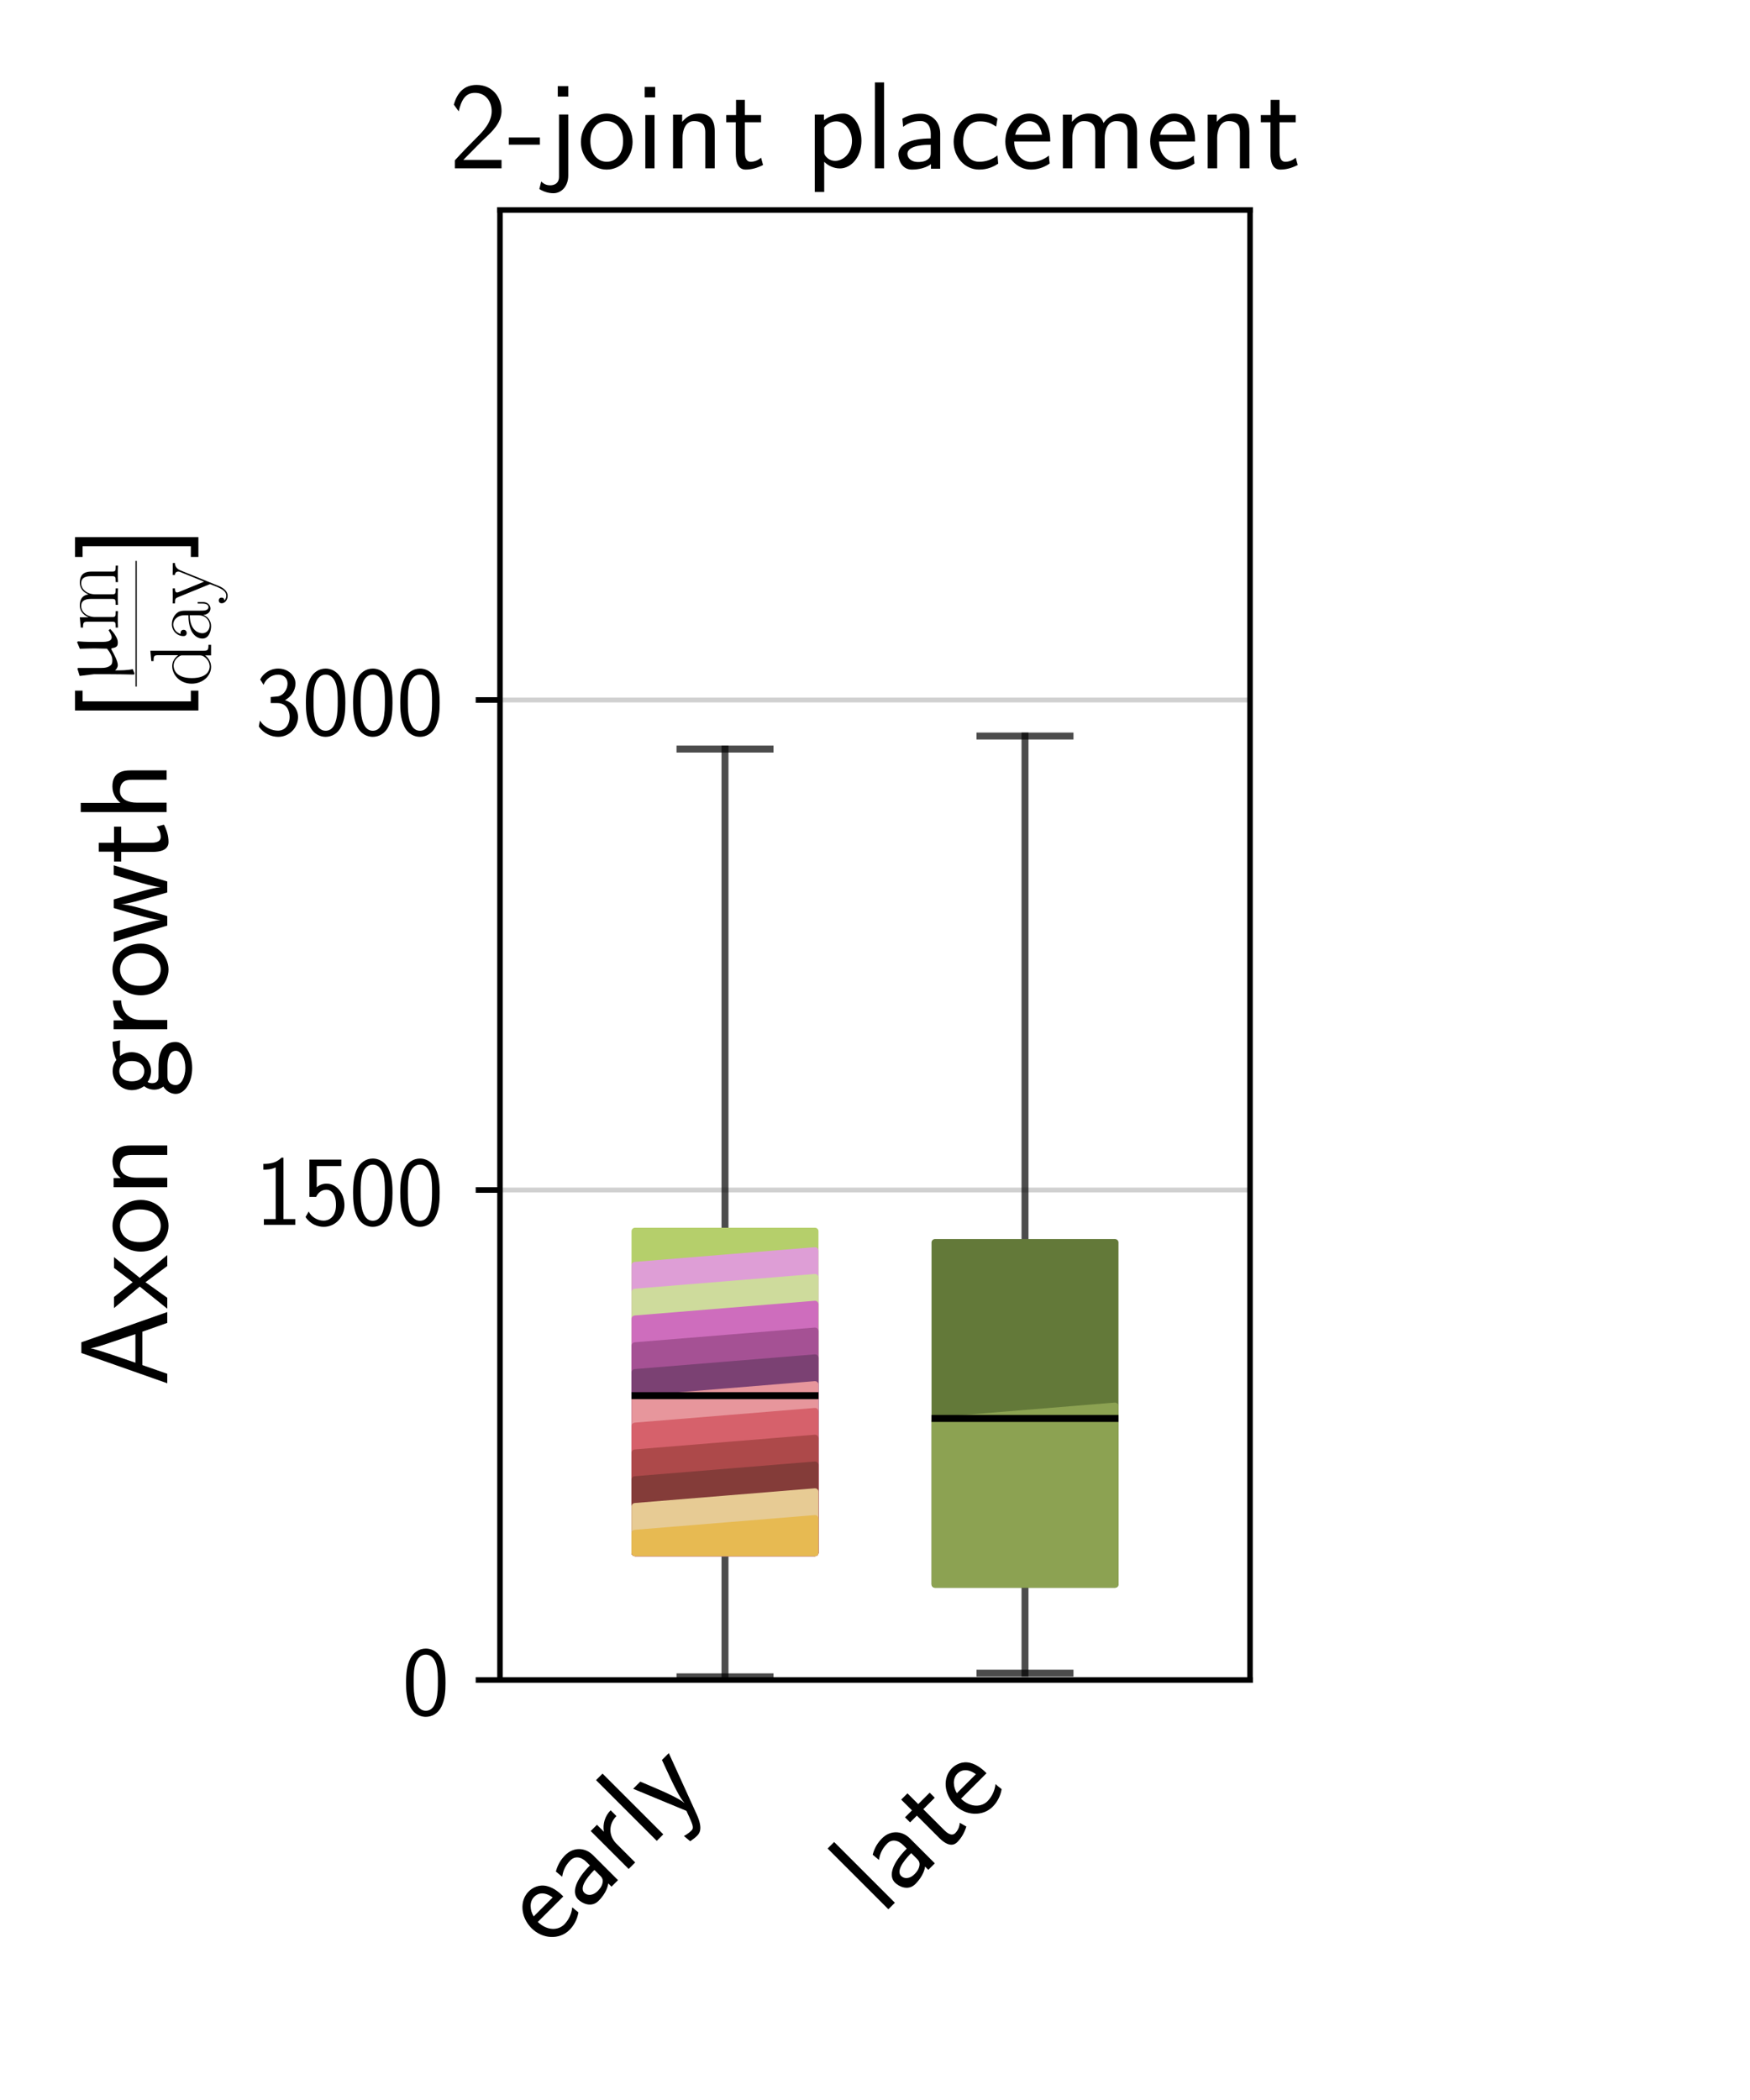 <?xml version="1.0" encoding="utf-8" standalone="no"?>
<!DOCTYPE svg PUBLIC "-//W3C//DTD SVG 1.1//EN"
  "http://www.w3.org/Graphics/SVG/1.1/DTD/svg11.dtd">
<!-- Created with matplotlib (https://matplotlib.org/) -->
<svg height="302.4pt" version="1.1" viewBox="0 0 252 302.4" width="252pt" xmlns="http://www.w3.org/2000/svg" xmlns:xlink="http://www.w3.org/1999/xlink">
 <defs>
  <style type="text/css">*{stroke-linecap:butt;stroke-linejoin:round;}</style>
 </defs>
 <g id="figure_1">
  <g id="patch_1">
   <path d="M 0 302.4 
L 252 302.4 
L 252 0 
L 0 0 
z
" style="fill:#ffffff;"/>
  </g>
  <g id="axes_1">
   <g id="patch_2">
    <path d="M 72 241.92 
L 180 241.92 
L 180 30.24 
L 72 30.24 
z
" style="fill:#ffffff;"/>
   </g>
   <g id="matplotlib.axis_1">
    <g id="xtick_1">
     <g id="text_1">
      <!-- early -->
      <g transform="translate(78.89 280.77)rotate(-45)scale(0.18 -0.18)">
       <defs>
        <path d="M 39.094 21.516 
C 39.094 24.844 38.906 31.297 35.703 36.641 
C 32.203 42.391 26.5 44 22.203 44 
C 11.797 44 3 34.188 3 21.484 
C 3 9.094 12.094 -1 23.594 -1 
C 28.094 -1 33.594 0.297 38.594 3.875 
C 38.594 4.281 38.406 6.469 38.297 6.562 
C 38.297 6.766 38 9.844 38 10.25 
C 33.203 6.359 27.703 5.078 23.703 5.078 
C 17.297 5.078 10.406 10.422 10.094 21.516 
z
M 10.906 27 
C 12.203 32.562 16.594 37.828 22.203 37.828 
C 23.703 37.828 30.703 37.828 32.5 27 
z
" id="CMSS17-101"/>
        <path d="M 37.594 27.984 
C 37.594 37.375 30.906 43.875 21.906 43.875 
C 17.5 43.875 12.703 43.078 7.203 39.891 
L 7.797 33.359 
C 10.297 35.125 14.594 38 21.797 38 
C 26.906 38 30 34.062 30 27.844 
L 30 24 
C 14 24 4 19.344 4 11.344 
C 4 7.203 6.5 -1 14.797 -1 
C 16.297 -1 24.406 -1 30.203 3.391 
L 30.203 -0.297 
L 37.594 -0.297 
z
M 30 12.75 
C 30 10.953 30 8.562 27 6.781 
C 24.406 5.078 21.094 5.078 19.703 5.078 
C 14.703 5.078 11.297 7.984 11.297 11.625 
C 11.297 18.922 26.906 18.922 30 18.922 
z
" id="CMSS17-97"/>
        <path d="M 14.906 21.297 
C 14.906 30.703 21.797 37 30.594 37 
L 30.594 43.578 
C 24.203 43.578 18.203 40.391 14.594 35.203 
L 14.594 43.094 
L 7.5 43.094 
L 7.5 0 
L 14.906 0 
z
" id="CMSS17-114"/>
        <path d="M 14.797 69 
L 7.406 69 
L 7.406 0 
L 14.797 0 
z
" id="CMSS17-108"/>
        <path d="M 41.797 43 
L 34 43 
C 25.5 20.219 22.594 10.969 22.406 5.984 
L 22.297 5.984 
C 22 10.875 17.594 22.812 14.094 31.359 
L 9.406 43 
L 1.297 43 
L 19 0.203 
C 17.906 -2.781 16.297 -7.266 15.797 -8.266 
C 13.594 -13.828 12.094 -13.828 10.5 -13.828 
C 10.094 -13.828 6.906 -13.828 3.297 -12.641 
L 3.906 -19.203 
C 6.406 -19.703 8.906 -20 10.703 -20 
C 13.203 -20 18.203 -20 22.797 -7.766 
z
" id="CMSS17-121"/>
       </defs>
       <use transform="scale(0.996)" xlink:href="#CMSS17-101"/>
       <use transform="translate(41.639 0)scale(0.996)" xlink:href="#CMSS17-97"/>
       <use transform="translate(83.958 0)scale(0.996)" xlink:href="#CMSS17-114"/>
       <use transform="translate(115.868 0)scale(0.996)" xlink:href="#CMSS17-108"/>
       <use transform="translate(138.049 0)scale(0.996)" xlink:href="#CMSS17-121"/>
      </g>
     </g>
    </g>
    <g id="xtick_2">
     <g id="text_2">
      <!-- late -->
      <g transform="translate(126.987 275.872)rotate(-45)scale(0.18 -0.18)">
       <defs>
        <path d="M 16.703 37 
L 29.703 37 
L 29.703 42.766 
L 16.703 42.766 
L 16.703 55 
L 9.594 55 
L 9.594 42.766 
L 1.703 42.766 
L 1.703 37 
L 9.406 37 
L 9.406 11.703 
C 9.406 6 10.703 -1 17.297 -1 
C 22.297 -1 26.906 0.391 31.297 2.688 
L 29.703 8.562 
C 27.297 6.469 24.406 5.266 21.297 5.266 
C 16.906 5.266 16.703 10.875 16.703 13.375 
z
" id="CMSS17-116"/>
       </defs>
       <use transform="scale(0.996)" xlink:href="#CMSS17-108"/>
       <use transform="translate(22.181 0)scale(0.996)" xlink:href="#CMSS17-97"/>
       <use transform="translate(67.103 0)scale(0.996)" xlink:href="#CMSS17-116"/>
       <use transform="translate(100.934 0)scale(0.996)" xlink:href="#CMSS17-101"/>
      </g>
     </g>
    </g>
   </g>
   <g id="matplotlib.axis_2">
    <g id="ytick_1">
     <g id="line2d_1">
      <path clip-path="url(#p32634fc3f6)" d="M 72 241.92 
L 180 241.92 
" style="fill:none;stroke:#b0b0b0;stroke-linecap:square;stroke-opacity:0.6;stroke-width:0.7;"/>
     </g>
     <g id="line2d_2">
      <defs>
       <path d="M 0 0 
L -3.5 0 
" id="m85e6ec5279" style="stroke:#000000;stroke-width:0.8;"/>
      </defs>
      <g>
       <use style="stroke:#000000;stroke-width:0.8;" x="72" xlink:href="#m85e6ec5279" y="241.92"/>
      </g>
     </g>
     <g id="text_3">
      <!-- 0 -->
      <g transform="translate(57.928 246.936)scale(0.145 -0.145)">
       <defs>
        <path d="M 43.094 31.938 
C 43.094 37.578 43 48.078 38.906 56.188 
C 34.797 64 28.203 66.078 23.5 66.078 
C 16.703 66.078 10.906 62.109 7.906 55.781 
C 4.703 49.156 3.797 42.328 3.797 31.938 
C 3.797 24.828 4.094 16.109 7.703 8.484 
C 11.797 0.078 18.703 -2 23.406 -2 
C 29.594 -2 35.594 1.266 39 8.094 
C 42.5 15.219 43.094 23.031 43.094 31.938 
z
M 23.406 4.078 
C 15.797 4.078 13.5 12.672 12.797 15.547 
C 11.594 20.469 11.406 25.219 11.406 33.031 
C 11.406 39.156 11.406 46.062 13.297 51.516 
C 15.594 57.828 19.594 60 23.406 60 
C 30.797 60 33.203 52.688 34 50.125 
C 35.5 44.891 35.5 38.766 35.5 33.031 
C 35.5 23.844 35.5 4.078 23.406 4.078 
z
" id="CMSS17-48"/>
       </defs>
       <use transform="scale(0.996)" xlink:href="#CMSS17-48"/>
      </g>
     </g>
    </g>
    <g id="ytick_2">
     <g id="line2d_3">
      <path clip-path="url(#p32634fc3f6)" d="M 72 171.36 
L 180 171.36 
" style="fill:none;stroke:#b0b0b0;stroke-linecap:square;stroke-opacity:0.6;stroke-width:0.7;"/>
     </g>
     <g id="line2d_4">
      <g>
       <use style="stroke:#000000;stroke-width:0.8;" x="72" xlink:href="#m85e6ec5279" y="171.36"/>
      </g>
     </g>
     <g id="text_4">
      <!-- 1500 -->
      <g transform="translate(36.711 176.376)scale(0.145 -0.145)">
       <defs>
        <path d="M 28.406 67 
L 26.5 67 
C 21.094 61.562 14.797 60.781 8.406 60.781 
L 8.406 55 
C 11.297 55 16 55 20.703 57.297 
L 20.703 5.766 
L 8.906 5.766 
L 8.906 0 
L 40.203 0 
L 40.203 5.766 
L 28.406 5.766 
z
" id="CMSS17-49"/>
        <path d="M 14.594 58.625 
L 39.094 58.625 
L 39.094 65 
L 7.297 65 
L 7.297 27.828 
L 14 27.828 
C 15.797 31.969 19.5 35 24.297 35 
C 28.797 35 33.797 31.078 33.797 19.781 
C 33.797 7.703 26.703 4.172 21.5 4.172 
C 15.094 4.172 9.203 8 6.594 13.297 
L 3.406 7.797 
C 8 0.766 15.5 -2 21.5 -2 
C 33.094 -2 42.203 7.766 42.203 19.578 
C 42.203 31.719 34.094 41.078 24.406 41.078 
C 20.906 41.078 17.5 39.891 14.594 37.484 
z
" id="CMSS17-53"/>
       </defs>
       <use transform="scale(0.996)" xlink:href="#CMSS17-49"/>
       <use transform="translate(46.844 0)scale(0.996)" xlink:href="#CMSS17-53"/>
       <use transform="translate(93.687 0)scale(0.996)" xlink:href="#CMSS17-48"/>
       <use transform="translate(140.531 0)scale(0.996)" xlink:href="#CMSS17-48"/>
      </g>
     </g>
    </g>
    <g id="ytick_3">
     <g id="line2d_5">
      <path clip-path="url(#p32634fc3f6)" d="M 72 100.8 
L 180 100.8 
" style="fill:none;stroke:#b0b0b0;stroke-linecap:square;stroke-opacity:0.6;stroke-width:0.7;"/>
     </g>
     <g id="line2d_6">
      <g>
       <use style="stroke:#000000;stroke-width:0.8;" x="72" xlink:href="#m85e6ec5279" y="100.8"/>
      </g>
     </g>
     <g id="text_5">
      <!-- 3000 -->
      <g transform="translate(36.711 105.816)scale(0.145 -0.145)">
       <defs>
        <path d="M 15.703 31.641 
L 22.5 31.641 
C 31.906 31.641 34.594 23.547 34.594 17.906 
C 34.594 10.203 30.203 4.172 23 4.172 
C 17.406 4.172 9.5 6.938 5 14.25 
C 4.297 10.797 4.297 10.594 3.906 8.219 
C 8.594 1.375 16.203 -2 23.203 -2 
C 34.594 -2 43 7.391 43 17.781 
C 43 25.594 37.5 32.141 30 34.609 
C 36 37.875 40.406 44 40.406 51.141 
C 40.406 59.453 32.703 66.078 23.297 66.078 
C 14.703 66.078 8 60.812 5.203 55.156 
C 5.906 54.188 7.703 51.312 8.594 49.828 
C 10.797 55.656 16.5 60 23.203 60 
C 28.797 60 32.5 56.359 32.5 51.109 
C 32.5 45.672 29 39.734 23.094 38.359 
C 22.703 38.359 16.5 37.766 15.703 37.672 
z
" id="CMSS17-51"/>
       </defs>
       <use transform="scale(0.996)" xlink:href="#CMSS17-51"/>
       <use transform="translate(46.844 0)scale(0.996)" xlink:href="#CMSS17-48"/>
       <use transform="translate(93.687 0)scale(0.996)" xlink:href="#CMSS17-48"/>
       <use transform="translate(140.531 0)scale(0.996)" xlink:href="#CMSS17-48"/>
      </g>
     </g>
    </g>
    <g id="text_6">
     <!-- Axon growth [$\frac{\mathrm{\upmu}\mathrm{m}}{\mathrm{day}}$] -->
     <g transform="translate(24.086 199.656)rotate(-90)scale(0.18 -0.18)">
      <defs>
       <path d="M 35.5 69 
L 26.906 69 
L 2.594 0 
L 10.203 0 
L 17.203 20 
L 44 20 
L 51.094 0 
L 59.797 0 
z
M 42.094 25.578 
L 19.094 25.578 
C 23.906 39.5 29.906 56.844 30.594 61.328 
L 30.703 61.328 
C 31.406 57.234 33.406 51.266 35.094 46.188 
z
" id="CMSS17-65"/>
       <path d="M 24.797 22.094 
L 41.5 42.797 
L 32.797 42.797 
L 21.297 27.766 
L 9.406 42.797 
L 0.5 42.797 
L 17.797 22.094 
L 0 0 
L 8.797 0 
L 21.297 17.516 
L 34.297 0 
L 43.094 0 
z
" id="CMSS17-120"/>
       <path d="M 44.203 21.188 
C 44.203 34 34.703 44 23.5 44 
C 12 44 2.703 33.703 2.703 21.188 
C 2.703 8.5 12.297 -1 23.406 -1 
C 34.797 -1 44.203 8.797 44.203 21.188 
z
M 23.5 5.266 
C 16.406 5.266 10.297 11.078 10.297 22 
C 10.297 33.609 17.406 37.922 23.406 37.922 
C 29.906 37.922 36.594 33.219 36.594 22 
C 36.594 10.672 30.094 5.266 23.5 5.266 
z
" id="CMSS17-111"/>
       <path d="M 40.906 29.328 
C 40.906 35.672 39.406 44 28.094 44 
C 21.703 44 17.5 40.719 14.703 37.328 
L 14.703 43.094 
L 7.406 43.094 
L 7.406 0 
L 15 0 
L 15 24.359 
C 15 30.688 17.406 37.938 24.203 37.938 
C 33 37.938 33.297 32 33.297 28.578 
L 33.297 0 
L 40.906 0 
z
" id="CMSS17-110"/>
       <path d="M 44.5 43.875 
C 38.797 43.875 33.906 42.781 29.906 40.891 
C 26.594 43.391 23.203 43.875 20.906 43.875 
C 12.203 43.875 5.594 36.703 5.594 28.344 
C 5.594 22.938 8.594 18.859 8.797 18.672 
C 7 16.172 6 13.484 6 10.5 
C 6 7 7.406 4.516 8.5 3.125 
C 3.297 -0.047 2.594 -4.906 2.594 -6.797 
C 2.594 -14.031 11.703 -20 23.406 -20 
C 35.203 -20 44.297 -14.031 44.297 -6.688 
C 44.297 7 29 7 24.797 7 
L 16.703 7 
C 15.203 7 11.203 7 11.203 12.359 
C 11.203 14.391 12.094 15.688 12.203 15.781 
C 13.703 14.688 16.797 13 20.906 13 
C 29.203 13 36.094 19.969 36.094 28.547 
C 36.094 33.312 33.906 36.797 33 38 
L 33.297 38 
C 33.594 38 37.797 38 39.297 38 
C 42.5 38 42.797 37.953 45.594 37.797 
z
M 20.906 18.469 
C 17.5 18.469 12.703 20.547 12.703 28.484 
C 12.703 37.109 18.203 38.5 20.797 38.5 
C 24.203 38.5 29 36.422 29 28.484 
C 29 19.859 23.5 18.469 20.906 18.469 
z
M 24.703 -0.156 
C 27.094 -0.156 37.203 -0.156 37.203 -6.906 
C 37.203 -11.156 31 -14.516 23.5 -14.516 
C 15.906 -14.516 9.703 -11.25 9.703 -6.797 
C 9.703 -6.297 9.703 -0.156 16.594 -0.156 
z
" id="CMSS17-103"/>
       <path d="M 62.703 43 
L 55.094 43 
L 49.797 25.016 
C 48.703 21.219 45.594 10.703 45.203 5.797 
L 45.094 5.797 
C 44.906 8.812 43.203 16 40.406 25.516 
L 35.297 43 
L 28.406 43 
L 23.406 25.906 
C 20.906 17.203 19 9.797 18.797 5.797 
L 18.703 5.797 
C 18.297 11.703 14.203 25.516 13.594 27.703 
L 9.094 43 
L 1.297 43 
L 14.297 0 
L 21.906 0 
C 27.094 17.125 31.094 30.359 31.406 37.031 
C 31.594 33.75 33.297 26.672 34.297 23.188 
L 40.906 0 
L 49.703 0 
z
" id="CMSS17-119"/>
       <path d="M 40.906 29.547 
C 40.906 35.812 39.406 44.062 28.094 44.062 
C 21.797 44.062 17.703 40.984 14.797 37.609 
L 14.797 69.5 
L 7.406 69.5 
L 7.406 0.5 
L 15 0.5 
L 15 24.578 
C 15 30.828 17.406 38 24.203 38 
C 33 38 33.297 32.125 33.297 28.734 
L 33.297 0.5 
L 40.906 0.5 
z
" id="CMSS17-104"/>
       <path d="M 25.203 -25 
L 25.203 -18.938 
L 16.594 -18.938 
L 16.594 68 
L 25.203 68 
L 25.203 74.078 
L 9.297 74.078 
L 9.297 -25 
z
" id="CMSS17-91"/>
       <path d="M 48.5 46.75 
L 40.797 43.562 
C 41 37.906 41.203 32.234 41.203 26.469 
C 41.203 24.391 41 17.125 40.906 12.359 
C 38.797 10.625 36.594 9.062 34.094 7.906 
C 32.297 6.938 30.203 6.266 28.094 6.266 
C 26.094 6.266 23.797 6.266 22.297 7.75 
C 19.297 10.719 18.797 14.969 18.797 19.031 
C 18.797 27.922 18.797 36.844 18.797 45.656 
L 17.906 46.344 
L 9.594 43.766 
C 9.594 43.672 11 32.938 11.594 27.469 
C 11.594 21.219 11.594 15 11.594 8.75 
C 11.594 -0.359 11.406 -9.469 11.203 -18.578 
L 12.406 -19.188 
L 17.406 -17.188 
C 16 -10.719 16 -3.656 16 3.125 
C 17.5 1.375 19.594 0 22.094 0 
C 26.594 0 34.5 4.281 40.297 7.5 
C 40.5 7.594 40.703 7.391 40.906 7.281 
C 41.203 7.172 41.297 6.969 41.5 6.75 
C 41.797 4.75 42.203 2.641 43.5 1.266 
C 44.703 0 46.594 0 48.297 0 
C 50.797 0 53.094 1.031 55.203 2.281 
C 58.297 3.922 61 6.312 63.5 8.688 
L 62.094 10.578 
C 59.5 8.984 56.406 7 53.906 7 
C 52.906 7 51.797 7.391 51.094 8.094 
C 50.094 8.984 49.703 10.281 49.297 11.469 
C 48.906 13.25 48.703 15.047 48.703 16.828 
C 48.703 22.297 48.703 27.859 48.703 33.422 
C 48.703 36.516 49 41.578 49.297 45.656 
z
" id="EURM10-22"/>
       <path d="M 67.594 30.203 
C 67.594 35.188 66.703 43.594 54.797 43.594 
C 48 43.594 43.297 39 41.5 33.609 
L 41.406 33.609 
C 40.203 41.812 34.297 43.594 28.703 43.594 
C 20.797 43.594 16.703 37.5 15.203 33.5 
L 15.094 33.5 
L 15.094 43.594 
L 3.297 42.5 
L 3.297 39.906 
C 9.203 39.906 10.094 39.297 10.094 34.5 
L 10.094 6.688 
C 10.094 2.875 9.703 2.391 3.297 2.391 
L 3.297 -0.203 
C 5.703 0 10.094 0 12.703 0 
C 15.297 0 19.797 0 22.203 -0.203 
L 22.203 2.391 
C 15.797 2.391 15.406 2.781 15.406 6.688 
L 15.406 25.906 
C 15.406 35.109 21 42 28 42 
C 35.406 42 36.203 35.406 36.203 30.594 
L 36.203 6.688 
C 36.203 2.875 35.797 2.391 29.406 2.391 
L 29.406 -0.203 
C 31.797 0 36.203 0 38.797 0 
C 41.406 0 45.906 0 48.297 -0.203 
L 48.297 2.391 
C 41.906 2.391 41.5 2.781 41.5 6.688 
L 41.5 25.906 
C 41.5 35.109 47.094 42 54.094 42 
C 61.5 42 62.297 35.406 62.297 30.594 
L 62.297 6.688 
C 62.297 2.875 61.906 2.391 55.5 2.391 
L 55.5 -0.203 
C 57.906 0 62.297 0 64.906 0 
C 67.5 0 72 0 74.406 -0.203 
L 74.406 2.391 
C 68 2.391 67.594 2.781 67.594 6.688 
z
" id="CMR17-109"/>
       <path d="M 29.203 67.594 
L 29.203 65 
C 35.094 65 36 64.406 36 59.688 
L 36 36.641 
C 35.594 37.141 31.5 43.594 23.406 43.594 
C 13.203 43.594 3.297 34.5 3.297 21.312 
C 3.297 8.203 12.594 -1 22.406 -1 
C 30.906 -1 35.297 5.266 35.797 5.938 
L 35.797 -0.984 
L 47.906 -0.984 
L 47.906 2 
C 42 2 41.094 2.594 41.094 7.391 
L 41.094 68.688 
z
M 35.797 11.797 
C 35.797 8.797 34 6.094 31.703 4.094 
C 28.297 1.094 24.906 0.594 23 0.594 
C 20.094 0.594 9.703 2.094 9.703 21.188 
C 9.703 40.812 21.297 42 23.906 42 
C 28.5 42 32.203 39.406 34.5 35.797 
C 35.797 33.703 35.797 33.406 35.797 31.609 
z
" id="CMR17-100"/>
       <path d="M 36 25.828 
C 36 32.375 36 35.844 31.797 39.734 
C 28.094 43 23.797 44 20.406 44 
C 12.5 44 6.797 37.609 6.797 30.797 
C 6.797 27 9.797 27 10.406 27 
C 11.703 27 14 27.781 14 30.531 
C 14 33 12.094 34.078 10.406 34.078 
C 10 34.078 9.5 33.969 9.203 33.875 
C 11.297 40.5 16.703 42.406 20.203 42.406 
C 25.203 42.406 30.703 37.953 30.703 29.453 
L 30.703 25 
C 24.797 25 17.703 24.203 12.094 21.203 
C 5.797 17.703 4 12.703 4 8.906 
C 4 1.203 13 -1 18.297 -1 
C 23.797 -1 28.906 2.172 31.094 7.984 
C 31.297 3.641 34.094 -0.281 38.5 -0.281 
C 40.594 -0.281 45.906 1.094 45.906 8.859 
L 45.906 14.375 
L 44.094 14.375 
L 44.094 8.781 
C 44.094 2.781 41.406 2 40.094 2 
C 36 2 36 7.156 36 11.531 
z
M 30.703 13.594 
C 30.703 4.953 24.5 0.594 19 0.594 
C 14 0.594 10.094 4.297 10.094 8.906 
C 10.094 11.891 11.406 17.188 17.203 20.391 
C 22 23.094 27.5 23.5 30.703 23.5 
z
" id="CMR17-97"/>
       <path d="M 39 34.328 
C 41.5 40.406 46 40.406 47.406 40.406 
L 47.406 43 
C 45.5 43 43 43 41.094 43 
C 39 43 35.703 43 33.703 43.094 
L 33.703 40.5 
C 37.5 40.203 37.594 37.406 37.594 36.609 
C 37.594 35.625 37.406 35.125 36.906 33.922 
L 26 7.016 
L 14.094 36.031 
C 13.594 37.219 13.594 37.906 13.594 38.016 
C 13.594 40.203 15.906 40.406 18.297 40.406 
L 18.297 43.094 
C 15.906 43 11.594 43 9.094 43 
C 6.406 43 3.203 43 1 43.094 
L 1 40.406 
C 6.406 40.406 7 39.906 8.297 36.719 
L 23.203 0.234 
C 18.703 -11.531 16.094 -18.406 9.797 -18.406 
C 8.703 -18.406 6.203 -18.109 4.406 -16.312 
C 6.703 -16.109 7.703 -14.719 7.703 -13.016 
C 7.703 -11.328 6.5 -9.828 4.5 -9.828 
C 2.297 -9.828 1.203 -11.328 1.203 -13.125 
C 1.203 -17.109 5.297 -20 9.797 -20 
C 15.594 -20 19.203 -14.406 21.203 -9.438 
z
" id="CMR17-121"/>
       <path d="M 17.906 74.078 
L 2 74.078 
L 2 68 
L 10.594 68 
L 10.594 -18.938 
L 2 -18.938 
L 2 -25 
L 17.906 -25 
z
" id="CMSS17-93"/>
      </defs>
      <use transform="scale(0.996)" xlink:href="#CMSS17-65"/>
      <use transform="translate(62.218 0)scale(0.996)" xlink:href="#CMSS17-120"/>
      <use transform="translate(105.218 0)scale(0.996)" xlink:href="#CMSS17-111"/>
      <use transform="translate(152.062 0)scale(0.996)" xlink:href="#CMSS17-110"/>
      <use transform="translate(231.496 0)scale(0.996)" xlink:href="#CMSS17-103"/>
      <use transform="translate(278.339 0)scale(0.996)" xlink:href="#CMSS17-114"/>
      <use transform="translate(310.249 0)scale(0.996)" xlink:href="#CMSS17-111"/>
      <use transform="translate(354.49 0)scale(0.996)" xlink:href="#CMSS17-119"/>
      <use transform="translate(418.31 0)scale(0.996)" xlink:href="#CMSS17-116"/>
      <use transform="translate(452.141 0)scale(0.996)" xlink:href="#CMSS17-104"/>
      <use transform="translate(531.575 0)scale(0.996)" xlink:href="#CMSS17-91"/>
      <use transform="translate(561.749 39.578)scale(0.697)" xlink:href="#EURM10-22"/>
      <use transform="translate(604.824 39.578)scale(0.697)" xlink:href="#CMR17-109"/>
      <use transform="translate(559.956 -34.355)scale(0.697)" xlink:href="#CMR17-100"/>
      <use transform="translate(595.583 -34.355)scale(0.697)" xlink:href="#CMR17-97"/>
      <use transform="translate(625.744 -34.355)scale(0.697)" xlink:href="#CMR17-121"/>
      <use transform="translate(661.656 0)scale(0.996)" xlink:href="#CMSS17-93"/>
      <path d="M 559.956 24.411 
L 660.46 24.411 
L 660.46 25.402 
L 559.956 25.402 
L 559.956 24.411 
z
"/>
     </g>
    </g>
   </g>
   <g id="line2d_7">
    <path clip-path="url(#p32634fc3f6)" d="M 104.4 223.59 
L 104.4 241.468 
" style="fill:none;stroke:#000000;stroke-linecap:square;stroke-opacity:0.7;"/>
   </g>
   <g id="line2d_8">
    <path clip-path="url(#p32634fc3f6)" d="M 104.4 177.296 
L 104.4 107.866 
" style="fill:none;stroke:#000000;stroke-linecap:square;stroke-opacity:0.7;"/>
   </g>
   <g id="line2d_9">
    <path clip-path="url(#p32634fc3f6)" d="M 97.92 241.468 
L 110.88 241.468 
" style="fill:none;stroke:#000000;stroke-linecap:square;stroke-opacity:0.7;"/>
   </g>
   <g id="line2d_10">
    <path clip-path="url(#p32634fc3f6)" d="M 97.92 107.866 
L 110.88 107.866 
" style="fill:none;stroke:#000000;stroke-linecap:square;stroke-opacity:0.7;"/>
   </g>
   <g id="line2d_11">
    <path clip-path="url(#p32634fc3f6)" d="M 147.6 228.14 
L 147.6 240.936 
" style="fill:none;stroke:#000000;stroke-linecap:square;stroke-opacity:0.7;"/>
   </g>
   <g id="line2d_12">
    <path clip-path="url(#p32634fc3f6)" d="M 147.6 178.924 
L 147.6 105.993 
" style="fill:none;stroke:#000000;stroke-linecap:square;stroke-opacity:0.7;"/>
   </g>
   <g id="line2d_13">
    <path clip-path="url(#p32634fc3f6)" d="M 141.12 240.936 
L 154.08 240.936 
" style="fill:none;stroke:#000000;stroke-linecap:square;stroke-opacity:0.7;"/>
   </g>
   <g id="line2d_14">
    <path clip-path="url(#p32634fc3f6)" d="M 141.12 105.993 
L 154.08 105.993 
" style="fill:none;stroke:#000000;stroke-linecap:square;stroke-opacity:0.7;"/>
   </g>
   <g id="patch_3">
    <path d="M 72 241.92 
L 72 30.24 
" style="fill:none;stroke:#000000;stroke-linecap:square;stroke-linejoin:miter;stroke-width:0.8;"/>
   </g>
   <g id="patch_4">
    <path d="M 180 241.92 
L 180 30.24 
" style="fill:none;stroke:#000000;stroke-linecap:square;stroke-linejoin:miter;stroke-width:0.8;"/>
   </g>
   <g id="patch_5">
    <path d="M 72 241.92 
L 180 241.92 
" style="fill:none;stroke:#000000;stroke-linecap:square;stroke-linejoin:miter;stroke-width:0.8;"/>
   </g>
   <g id="patch_6">
    <path d="M 72 30.24 
L 180 30.24 
" style="fill:none;stroke:#000000;stroke-linecap:square;stroke-linejoin:miter;stroke-width:0.8;"/>
   </g>
   <g id="text_7">
    <!-- 2-joint placement -->
    <g transform="translate(64.653 24.24)scale(0.18 -0.18)">
     <defs>
      <path d="M 25.797 21.203 
C 28.594 24.078 32.797 27.562 35.703 31.047 
C 38.5 34.438 42.203 39.234 42.203 46.203 
C 42.203 57.141 34.797 67 22.203 67 
C 12.297 67 6.594 60.828 3.906 51.156 
C 4.906 49.766 6.406 47.766 7.797 45.766 
C 10 54.844 13.094 60.625 20.906 60.625 
C 29.5 60.625 34.297 53.641 34.297 45.969 
C 34.297 36.797 27.297 29.703 22 24.422 
C 16.094 18.547 10.297 12.562 4.703 6.375 
L 4.703 0 
L 42.203 0 
L 42.203 6.766 
L 25.203 6.766 
C 24 6.766 22.797 6.766 21.594 6.766 
L 11.594 6.766 
L 11.594 6.859 
z
" id="CMSS17-50"/>
      <path d="M 26 19 
L 26 24.766 
L 1 24.766 
L 1 19 
z
" id="CMSS17-45"/>
      <path d="M 17.406 66 
L 9 66 
L 9 57.641 
L 17.406 57.641 
z
M -5.797 -16.625 
C -2.594 -18.609 1.297 -20 5.5 -20 
C 11.797 -20 17.406 -14.609 17.406 -5.719 
L 17.406 43.234 
L 10 43.234 
L 10 -6.641 
C 10 -12.734 5.406 -13.641 2.797 -13.641 
C 0.594 -13.641 -2 -12.938 -4.297 -10.547 
z
" id="CMSS17-106"/>
      <path d="M 15.297 65.359 
L 6.906 65.359 
L 6.906 57 
L 15.297 57 
z
M 14.797 42.797 
L 7.406 42.797 
L 7.406 0 
L 14.797 0 
z
" id="CMSS17-105"/>
      <path d="M 15.094 5.203 
C 18.406 2.016 22.906 -0.078 27.703 -0.078 
C 37 -0.078 45 9.422 45 22.062 
C 45 33.734 39 44 30.406 44 
C 25.406 44 19.406 42.219 14.906 38.625 
L 14.906 43.203 
L 7.5 43.203 
L 7.5 -19 
L 15.094 -19 
z
M 15.094 32.812 
C 15.906 34 19.297 37.734 24.797 37.734 
C 31.797 37.734 37.406 30.625 37.406 22.062 
C 37.406 12.297 30.594 6 23.906 6 
C 21.906 6 19.797 6.484 17.797 8.172 
C 15.094 10.531 15.094 12 15.094 13.391 
z
" id="CMSS17-112"/>
      <path d="M 38.5 39.703 
C 38.5 40.391 33.906 42.406 32.703 42.797 
C 29.406 44 25.203 44 24.094 44 
C 11.094 44 3.297 32.703 3.297 21.297 
C 3.297 9.297 12 -1 23.703 -1 
C 30.406 -1 35.203 1.188 39.094 3.781 
L 38.5 10.375 
C 34.203 7.078 29.203 5.266 23.797 5.266 
C 16 5.266 10.906 12.094 10.906 21.391 
C 10.906 28.609 14.203 37.719 24.203 37.719 
C 29.703 37.719 32.797 36.609 37.406 33.516 
z
" id="CMSS17-99"/>
      <path d="M 67 29.328 
C 67 36.062 65.297 44 54.094 44 
C 46.594 44 42.094 39.312 40.094 36.422 
C 38.297 41.719 34.094 44 28.094 44 
C 21.297 44 17 40.125 14.703 37.328 
L 14.703 43.094 
L 7.406 43.094 
L 7.406 0 
L 15 0 
L 15 24.359 
C 15 30.297 17.203 37.938 24.297 37.938 
C 33.406 37.938 33.406 31.5 33.406 28.578 
L 33.406 0 
L 41 0 
L 41 24.359 
C 41 30.297 43.203 37.938 50.297 37.938 
C 59.406 37.938 59.406 31.5 59.406 28.578 
L 59.406 0 
L 67 0 
z
" id="CMSS17-109"/>
     </defs>
     <use transform="scale(0.996)" xlink:href="#CMSS17-50"/>
     <use transform="translate(46.844 0)scale(0.996)" xlink:href="#CMSS17-45"/>
     <use transform="translate(78.073 0)scale(0.996)" xlink:href="#CMSS17-106"/>
     <use transform="translate(102.856 0)scale(0.996)" xlink:href="#CMSS17-111"/>
     <use transform="translate(149.699 0)scale(0.996)" xlink:href="#CMSS17-105"/>
     <use transform="translate(171.88 0)scale(0.996)" xlink:href="#CMSS17-110"/>
     <use transform="translate(220.085 0)scale(0.996)" xlink:href="#CMSS17-116"/>
     <use transform="translate(285.146 0)scale(0.996)" xlink:href="#CMSS17-112"/>
     <use transform="translate(333.351 0)scale(0.996)" xlink:href="#CMSS17-108"/>
     <use transform="translate(355.531 0)scale(0.996)" xlink:href="#CMSS17-97"/>
     <use transform="translate(400.453 0)scale(0.996)" xlink:href="#CMSS17-99"/>
     <use transform="translate(442.092 0)scale(0.996)" xlink:href="#CMSS17-101"/>
     <use transform="translate(483.731 0)scale(0.996)" xlink:href="#CMSS17-109"/>
     <use transform="translate(557.96 0)scale(0.996)" xlink:href="#CMSS17-101"/>
     <use transform="translate(599.599 0)scale(0.996)" xlink:href="#CMSS17-110"/>
     <use transform="translate(647.804 0)scale(0.996)" xlink:href="#CMSS17-116"/>
    </g>
   </g>
   <g id="patch_7">
    <path clip-path="url(#p32634fc3f6)" d="M 91.44 223.59 
L 117.36 223.59 
L 117.36 177.296 
L 91.44 177.296 
L 91.44 223.59 
z
" style="fill:#b5cf6b;stroke:#b5cf6b;stroke-linejoin:miter;"/>
   </g>
   <g id="patch_8">
    <path clip-path="url(#p32634fc3f6)" d="M 134.64 228.14 
L 160.56 228.14 
L 160.56 178.924 
L 134.64 178.924 
L 134.64 228.14 
z
" style="fill:#637939;stroke:#637939;stroke-linejoin:miter;"/>
   </g>
   <g id="patch_9">
    <path clip-path="url(#p32634fc3f6)" d="M 91.44 223.59 
L 91.44 182.212 
L 117.36 180.096 
L 117.36 223.59 
z
" style="fill:#de9ed6;stroke:#de9ed6;stroke-linejoin:miter;"/>
   </g>
   <g id="patch_10">
    <path clip-path="url(#p32634fc3f6)" d="M 91.44 223.59 
L 91.44 186.07 
L 117.36 183.953 
L 117.36 223.59 
z
" style="fill:#cedb9c;stroke:#cedb9c;stroke-linejoin:miter;"/>
   </g>
   <g id="patch_11">
    <path clip-path="url(#p32634fc3f6)" d="M 91.44 223.59 
L 91.44 189.928 
L 117.36 187.811 
L 117.36 223.59 
z
" style="fill:#ce6dbd;stroke:#ce6dbd;stroke-linejoin:miter;"/>
   </g>
   <g id="patch_12">
    <path clip-path="url(#p32634fc3f6)" d="M 91.44 223.59 
L 91.44 193.786 
L 117.36 191.669 
L 117.36 223.59 
z
" style="fill:#a55194;stroke:#a55194;stroke-linejoin:miter;"/>
   </g>
   <g id="patch_13">
    <path clip-path="url(#p32634fc3f6)" d="M 91.44 223.59 
L 91.44 197.644 
L 117.36 195.527 
L 117.36 223.59 
z
" style="fill:#7b4173;stroke:#7b4173;stroke-linejoin:miter;"/>
   </g>
   <g id="patch_14">
    <path clip-path="url(#p32634fc3f6)" d="M 91.44 223.59 
L 91.44 201.501 
L 117.36 199.385 
L 117.36 223.59 
z
" style="fill:#e7969c;stroke:#e7969c;stroke-linejoin:miter;"/>
   </g>
   <g id="patch_15">
    <path clip-path="url(#p32634fc3f6)" d="M 91.44 223.59 
L 91.44 205.359 
L 117.36 203.242 
L 117.36 223.59 
z
" style="fill:#d6616b;stroke:#d6616b;stroke-linejoin:miter;"/>
   </g>
   <g id="patch_16">
    <path clip-path="url(#p32634fc3f6)" d="M 91.44 223.59 
L 91.44 209.217 
L 117.36 207.1 
L 117.36 223.59 
z
" style="fill:#ad494a;stroke:#ad494a;stroke-linejoin:miter;"/>
   </g>
   <g id="patch_17">
    <path clip-path="url(#p32634fc3f6)" d="M 91.44 223.59 
L 91.44 213.075 
L 117.36 210.958 
L 117.36 223.59 
z
" style="fill:#843c39;stroke:#843c39;stroke-linejoin:miter;"/>
   </g>
   <g id="patch_18">
    <path clip-path="url(#p32634fc3f6)" d="M 91.44 223.59 
L 91.44 216.933 
L 117.36 214.816 
L 117.36 223.59 
z
" style="fill:#e7cb94;stroke:#e7cb94;stroke-linejoin:miter;"/>
   </g>
   <g id="patch_19">
    <path clip-path="url(#p32634fc3f6)" d="M 91.44 223.59 
L 91.44 220.791 
L 117.36 218.674 
L 117.36 223.59 
z
" style="fill:#e7ba52;stroke:#e7ba52;stroke-linejoin:miter;"/>
   </g>
   <g id="patch_20">
    <path clip-path="url(#p32634fc3f6)" d="M 134.64 228.14 
L 134.64 204.59 
L 160.56 202.473 
L 160.56 228.14 
z
" style="fill:#8ca252;stroke:#8ca252;stroke-linejoin:miter;"/>
   </g>
   <g id="PathCollection_1">
    <defs>
     <path d="M 0 3.536 
C 0.938 3.536 1.837 3.163 2.5 2.5 
C 3.163 1.837 3.536 0.938 3.536 0 
C 3.536 -0.938 3.163 -1.837 2.5 -2.5 
C 1.837 -3.163 0.938 -3.536 0 -3.536 
C -0.938 -3.536 -1.837 -3.163 -2.5 -2.5 
C -3.163 -1.837 -3.536 -0.938 -3.536 0 
C -3.536 0.938 -3.163 1.837 -2.5 2.5 
C -1.837 3.163 -0.938 3.536 0 3.536 
z
" id="m69f16cf2ae" style="stroke:#000000;"/>
    </defs>
    <g clip-path="url(#p32634fc3f6)">
     <use style="stroke:#000000;" x="0" xlink:href="#m69f16cf2ae" y="0"/>
    </g>
   </g>
   <g id="PathCollection_2">
    <g clip-path="url(#p32634fc3f6)">
     <use style="stroke:#000000;" x="0" xlink:href="#m69f16cf2ae" y="0"/>
    </g>
   </g>
   <g id="line2d_15">
    <path clip-path="url(#p32634fc3f6)" d="M 91.44 200.973 
L 117.36 200.973 
" style="fill:none;stroke:#000000;stroke-linecap:square;"/>
   </g>
   <g id="line2d_16">
    <path clip-path="url(#p32634fc3f6)" d="M 134.64 204.258 
L 160.56 204.258 
" style="fill:none;stroke:#000000;stroke-linecap:square;"/>
   </g>
  </g>
 </g>
 <defs>
  <clipPath id="p32634fc3f6">
   <rect height="211.68" width="108" x="72" y="30.24"/>
  </clipPath>
 </defs>
</svg>
